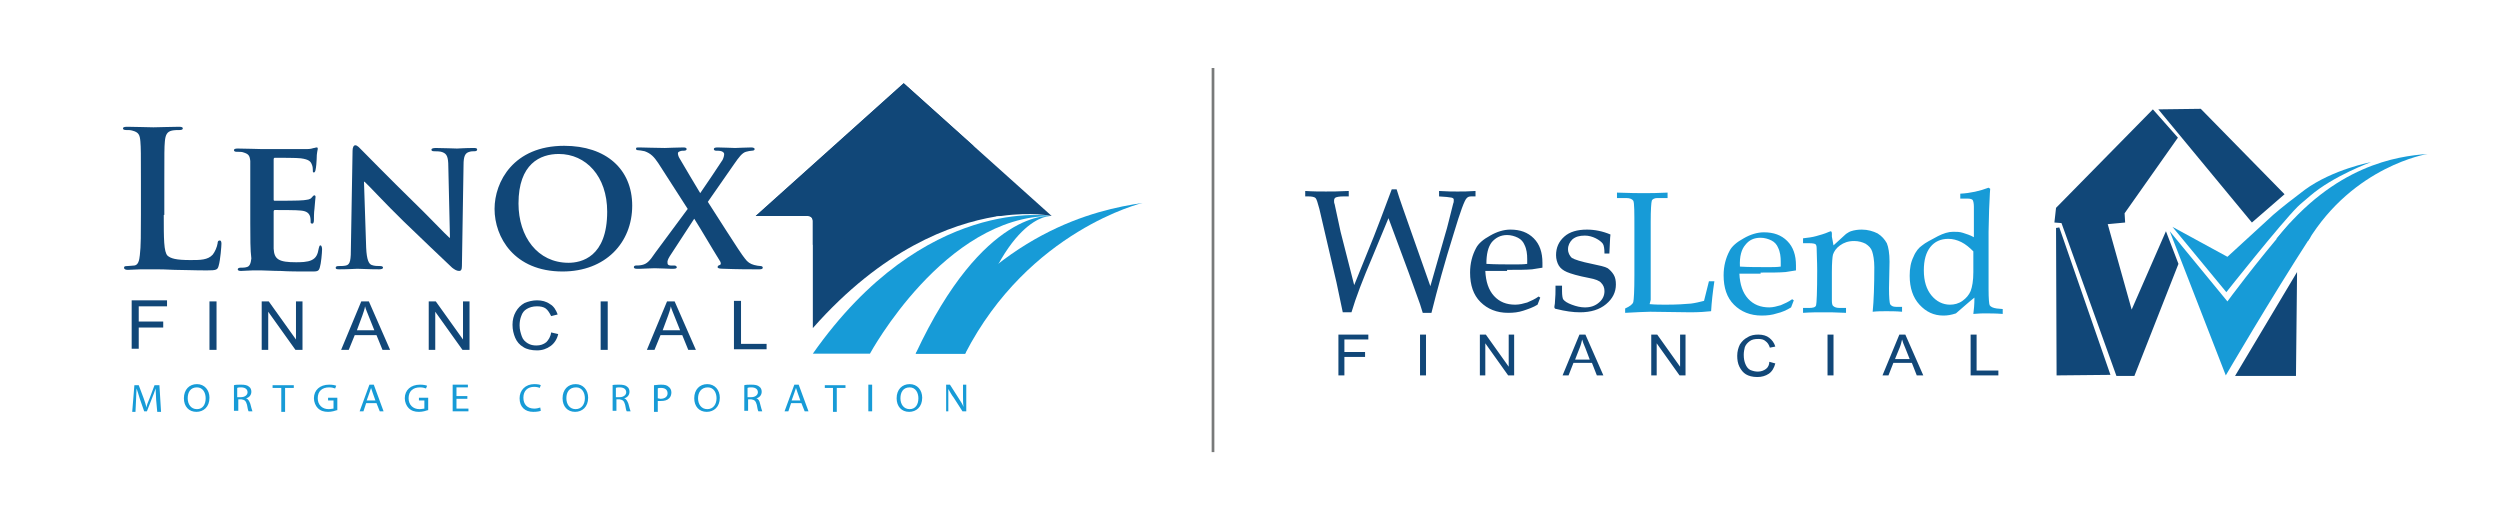 <?xml version="1.0" encoding="utf-8"?>
<!-- Generator: Adobe Illustrator 18.1.1, SVG Export Plug-In . SVG Version: 6.00 Build 0)  -->
<svg version="1.1" id="Lenox-WesLend_Dual_Brand_Logo" xmlns="http://www.w3.org/2000/svg" xmlns:xlink="http://www.w3.org/1999/xlink" x="0px" y="0px"
	 viewBox="0 0 459.5 94.5" enable-background="new 0 0 459.5 94.5" xml:space="preserve">
<g>
	<rect x="222.7" y="12.5" fill="#787A7A" width="0.5" height="70.6"/>
	<g>
		<path fill="#114778" d="M285.9,52.4l0,0.7c0,0.6,0,1.3-0.1,2.4c0,0.4-0.1,0.7-0.1,0.8l0,0.2c0,0.1,0.1,0.3,0.4,0.3
			c1.6,0.4,3,0.6,4.3,0.6c2,0,3.6-0.5,4.8-1.5c1.2-1,1.8-2.2,1.8-3.6c0-0.7-0.1-1.3-0.4-1.8c-0.3-0.5-0.7-0.9-1.1-1.2
			c-0.5-0.3-1.5-0.5-2.9-0.8c-2-0.4-3.2-0.8-3.7-1.1c-0.4-0.4-0.7-0.9-0.7-1.6c0-0.7,0.3-1.3,0.8-1.8c0.6-0.5,1.3-0.7,2.3-0.7
			c0.7,0,1.4,0.2,2,0.5c0.6,0.3,1.1,0.7,1.3,1c0.2,0.3,0.3,0.9,0.3,1.8h0.9c0.1-1.6,0.1-2.8,0.2-3.5c-1.4-0.6-2.9-0.9-4.3-0.9
			c-1.8,0-3.2,0.4-4.2,1.3c-1,0.9-1.5,2-1.5,3.4c0,0.7,0.2,1.4,0.5,1.9c0.3,0.5,0.8,0.9,1.5,1.2c0.7,0.3,2,0.7,4.1,1.1
			c1.1,0.2,1.9,0.5,2.2,0.9c0.4,0.4,0.6,0.9,0.6,1.5c0,0.8-0.3,1.5-1,2.1c-0.7,0.6-1.5,0.9-2.6,0.9c-0.8,0-1.6-0.2-2.4-0.5
			c-0.8-0.3-1.3-0.6-1.6-1c-0.1-0.2-0.2-0.7-0.2-1.5v-1H285.9z M274.2,44.5c0.7-0.8,1.6-1.3,2.8-1.3c0.7,0,1.4,0.2,2,0.5
			c0.6,0.3,1,0.8,1.2,1.3c0.4,0.8,0.5,1.7,0.5,2.6v0.9c-0.7,0.1-1.5,0.1-2.2,0.1c-1.9,0-3.7,0-5.3-0.1
			C273.2,46.7,273.5,45.4,274.2,44.5z M277,49.6c2,0,3.5,0,4.6-0.1c0.6-0.1,1.3-0.2,1.9-0.3l0-0.9c0-1.9-0.5-3.4-1.6-4.5
			c-1.1-1.1-2.5-1.6-4.3-1.6c-1.2,0-2.5,0.4-3.7,1.1c-1.3,0.7-2.2,1.5-2.6,2.3c-0.7,1.3-1.1,2.8-1.1,4.5c0,2.3,0.6,4.1,1.9,5.4
			c1.3,1.3,3,2,5.1,2c1,0,1.9-0.1,2.8-0.4c0.9-0.3,1.8-0.6,2.6-1.1l0.5-1.3l-0.3-0.2c-0.7,0.5-1.4,0.8-2.1,1.1
			c-0.7,0.2-1.4,0.4-2.2,0.4c-1.6,0-2.9-0.5-3.9-1.6c-1-1.1-1.5-2.6-1.6-4.6H277z M246.4,42.6l-1.1-5.1c-0.1-0.2-0.1-0.4-0.1-0.6
			c0-0.3,0.1-0.5,0.3-0.6c0.2-0.1,0.7-0.2,1.4-0.2h1v-1c-1.8,0.1-3.2,0.1-4.2,0.1c-1.1,0-2.4,0-3.8-0.1v1h0.6c0.6,0,1.1,0.1,1.3,0.3
			c0.2,0.2,0.4,0.9,0.7,2l2.7,11.6c0.3,1.3,0.6,2.5,0.8,3.6l0.8,3.8h1.6c0.8-2.7,2.1-6.1,3.9-10.3l2.9-7l2.6,7
			c1.7,4.5,2.7,7.5,3.2,8.8c0.1,0.3,0.3,0.9,0.5,1.6h1.6c1.1-4.4,2.4-9.2,4.1-14.6c1.2-4,2-6.2,2.4-6.5c0.2-0.2,0.4-0.3,0.8-0.3h0.8
			v-1c-1.3,0.1-2.4,0.1-3.3,0.1c-0.8,0-2,0-3.4-0.1v1l1.4,0.1c0.6,0.1,1,0.1,1.1,0.2c0.2,0.1,0.2,0.2,0.2,0.4c0,0.2,0,0.4-0.1,0.6
			c-0.7,2.7-1.1,4.5-1.4,5.4l-2.8,9.8l-3.7-10.5c-1-2.9-1.9-5.3-2.5-7.3h-0.9c-1.6,4.3-2.7,7.2-3.3,8.7l-3.6,8.9L246.4,42.6z"/>
		<path fill="#179BD7" d="M362.7,50c0,1.6-0.2,2.7-0.5,3.5c-0.3,0.7-0.8,1.3-1.5,1.8c-0.7,0.5-1.5,0.7-2.3,0.7
			c-1.3,0-2.5-0.6-3.4-1.7c-0.9-1.1-1.4-2.6-1.4-4.6c0-1.9,0.4-3.3,1.2-4.3c0.8-1,1.9-1.5,3.3-1.5c0.8,0,1.6,0.2,2.4,0.6
			c0.8,0.4,1.5,1,2.2,1.7V50z M360.8,42.8c-0.6-0.2-1.2-0.2-1.8-0.2c-0.9,0-1.8,0.3-2.8,0.8c-1.3,0.7-2.3,1.2-2.9,1.7
			c-0.6,0.4-1.2,1.1-1.6,2.1c-0.5,1-0.7,2.1-0.7,3.5c0,2.2,0.6,4,1.8,5.3c1.2,1.3,2.6,2,4.4,2c0.7,0,1.4-0.1,2.3-0.4
			c1.4-1.2,2.5-2.2,3.4-2.9c0,1.3-0.1,2.3-0.2,3c1.1-0.1,1.8-0.1,2-0.1c1,0,2.1,0,3.4,0.1v-0.9l-1.1-0.1c-0.7-0.1-1.1-0.3-1.3-0.6
			c-0.1-0.2-0.2-1.2-0.2-2.9v-9.3l0-1.3l0.1-4.1c0.1-1.5,0.1-2.8,0.2-3.8l-0.3-0.2c-1.6,0.6-3.3,1-5.2,1.1v0.9h1.3
			c0.5,0,0.9,0.1,1,0.3c0.1,0.2,0.2,0.6,0.2,1.2v5.6C362.1,43.2,361.4,43,360.8,42.8z M336.7,43.5l0-0.6c0-0.2-0.1-0.4-0.2-0.4
			l-0.3,0.1c-0.9,0.4-1.7,0.6-2.4,0.8c-0.7,0.2-1.5,0.3-2.4,0.4v0.9h1.1c0.7,0,1.1,0.1,1.2,0.2c0.1,0.1,0.2,0.3,0.2,0.7
			c0,1,0.1,2.4,0.1,4.1c0,3.9-0.1,6.1-0.2,6.4c-0.1,0.4-0.6,0.5-1.3,0.5h-1.1v0.9c1.4-0.1,2.6-0.1,3.7-0.1c1,0,2.4,0,4.2,0.1v-0.9
			h-1.1c-0.6,0-1-0.1-1.3-0.4c-0.1-0.1-0.2-0.4-0.2-0.9c0-1.6,0-3.4,0-5.3c0-1.7,0.1-2.8,0.2-3.2c0.2-0.6,0.6-1.2,1.3-1.7
			c0.7-0.5,1.5-0.8,2.6-0.8c0.8,0,1.5,0.2,2.1,0.5c0.6,0.4,1,0.8,1.2,1.4c0.2,0.6,0.4,1.6,0.4,2.9c0,3.4-0.1,6.2-0.3,8.2
			c0.9-0.1,1.7-0.1,2.5-0.1c0.8,0,1.8,0,2.9,0.1v-0.9h-1.1c-0.6,0-0.9-0.2-1.1-0.5c-0.1-0.3-0.2-1.2-0.2-2.9l0.1-4.9
			c0-1.5-0.2-2.7-0.5-3.4c-0.4-0.7-0.9-1.3-1.7-1.8c-0.8-0.4-1.8-0.7-2.9-0.7c-0.7,0-1.4,0.1-2,0.3c-0.3,0.1-0.6,0.3-0.9,0.5
			l-2.3,2.1L336.7,43.5z M320.8,45c0.7-0.9,1.6-1.3,2.8-1.3c0.7,0,1.4,0.2,2,0.5c0.6,0.3,1,0.8,1.2,1.3c0.4,0.8,0.5,1.7,0.5,2.6v0.9
			c-0.7,0.1-1.5,0.1-2.2,0.1c-1.9,0-3.7,0-5.3-0.1C319.7,47.1,320.1,45.8,320.8,45z M323.6,50.1c2,0,3.5,0,4.6-0.1
			c0.6-0.1,1.3-0.2,1.9-0.3l0-0.9c0-1.9-0.5-3.4-1.6-4.5c-1.1-1.1-2.5-1.6-4.3-1.6c-1.2,0-2.5,0.4-3.7,1.1c-1.3,0.7-2.2,1.5-2.6,2.3
			c-0.7,1.3-1.1,2.8-1.1,4.5c0,2.3,0.6,4.1,1.9,5.4c1.3,1.3,3,2,5.1,2c1,0,1.9-0.1,2.8-0.4c0.9-0.2,1.8-0.6,2.6-1.1l0.5-1.3
			l-0.3-0.2c-0.7,0.5-1.4,0.8-2.1,1.1c-0.7,0.2-1.4,0.4-2.1,0.4c-1.6,0-2.9-0.5-3.9-1.6c-1-1.1-1.5-2.6-1.6-4.6H323.6z M303.4,55.1
			l0-4.4v-9.9c0-2.3,0.1-3.6,0.2-3.9c0.1-0.3,0.5-0.5,1-0.5h1.9v-1c-1.8,0.1-3.3,0.1-4.4,0.1c-0.8,0-2.4,0-4.9-0.1v1h1.7
			c0.7,0,1.1,0.2,1.3,0.5c0.2,0.4,0.2,2.1,0.2,5.2v8.5c0,2.9-0.1,4.5-0.2,4.9c-0.1,0.4-0.6,0.8-1.5,1.2v0.8c2.1-0.1,3.6-0.2,4.6-0.2
			l7.4,0.1c1.6,0,2.9-0.1,3.8-0.2c0.1-1.7,0.3-3.5,0.6-5.5h-1l-0.9,3.6c-0.8,0.2-1.6,0.4-2.4,0.5c-1.1,0.1-2.6,0.2-4.6,0.2
			c-1,0-1.9,0-3-0.1L303.4,55.1z"/>
		<path fill="#114778" d="M367.3,69v-0.9h-4v-6.6h-1.1V69H367.3z M349.2,63.8c0.2-0.5,0.3-1,0.4-1.4c0.1,0.4,0.3,0.9,0.6,1.6L351,66
			h-2.7L349.2,63.8z M347.1,69l0.9-2.3h3.4l0.9,2.3h1.2l-3.3-7.5h-1.1L346,69H347.1z M337,69v-7.5h-1.1V69H337z M324.6,67.8
			c-0.4,0.3-0.9,0.5-1.5,0.5c-0.5,0-0.9-0.1-1.4-0.3c-0.4-0.2-0.7-0.6-0.9-1.1c-0.2-0.5-0.3-1-0.3-1.7c0-0.5,0.1-1,0.2-1.4
			c0.2-0.5,0.5-0.8,0.9-1.1c0.4-0.3,0.9-0.4,1.6-0.4c0.5,0,1,0.1,1.3,0.4c0.4,0.3,0.6,0.6,0.8,1.2l1-0.2c-0.2-0.7-0.6-1.2-1.1-1.6
			c-0.5-0.4-1.2-0.6-2-0.6c-0.7,0-1.4,0.1-2,0.5c-0.6,0.3-1,0.7-1.4,1.3c-0.3,0.6-0.5,1.3-0.5,2.1c0,0.7,0.1,1.4,0.4,2
			c0.3,0.6,0.7,1.1,1.2,1.4c0.5,0.3,1.2,0.5,2.1,0.5c0.8,0,1.5-0.2,2.1-0.6c0.6-0.4,1-1.1,1.2-1.9l-1.1-0.3
			C325.2,67,325,67.5,324.6,67.8z M304.5,69v-5.9l4.2,5.9h1.1v-7.5h-1v5.9l-4.2-5.9h-1.1V69H304.5z M290.4,63.8
			c0.2-0.5,0.3-1,0.4-1.4c0.1,0.4,0.3,0.9,0.6,1.6l0.8,2.1h-2.7L290.4,63.8z M288.3,69l0.9-2.3h3.4l0.9,2.3h1.2l-3.3-7.5h-1.1
			l-3.1,7.5H288.3z M273,69v-5.9l4.2,5.9h1.1v-7.5h-1v5.9l-4.2-5.9h-1.1V69H273z M262.1,69v-7.5H261V69H262.1z M247.1,69v-3.4h3.8
			v-0.9h-3.8v-2.3h4.4v-0.9H246V69H247.1z"/>
	</g>
	<g>
		<path fill="#179BD7" d="M210,37.3c-8.8,1.3-26.5,5.3-41.7,27.7h9.1C189.1,42.3,210,37.3,210,37.3z"/>
		<path fill="#179BD7" d="M193.2,39.7c0,0-23.2-4-43.8,25.3h10.5C159.9,65,173.6,39.7,193.2,39.7z"/>
		<path fill="#179BD7" d="M168.3,65h9.1c6.7-26,15.8-25.3,15.8-25.3S180.8,38.2,168.3,65z"/>
		<path fill="#114778" d="M166.1,15.3l-27.2,24.4c0,0,8.7,0,9.6,0c0.9,0,0.9,0.9,0.9,0.9v19.7c12.8-14.5,25.3-19.1,33.6-20.5
			c0.1-0.1,1-0.1,1-0.1c5.7-0.8,9.3,0,9.3,0L166.1,15.3z"/>
		<path fill="#114778" d="M178.9,26.8l-12.8-11.5l-27.2,24.4c0,0,8.7,0,9.6,0c0.9,0,0.9,0.9,0.9,0.9V45
			C162.9,43.2,174,36.2,178.9,26.8z"/>
	</g>
	<g>
		<path fill="#114778" d="M30.1,39.5c0,4.4,0,6.8,0.7,7.5c0.6,0.5,1.5,0.8,4.2,0.8c1.8,0,3.2,0,4.1-1c0.4-0.5,0.8-1.4,0.9-2.1
			c0-0.3,0.1-0.5,0.4-0.5c0.2,0,0.3,0.2,0.3,0.6c0,0.4-0.2,3-0.5,4c-0.2,0.8-0.4,0.9-2.2,0.9c-2.5,0-4.3-0.1-5.9-0.1
			c-1.6-0.1-2.8-0.1-4.2-0.1c-0.4,0-1.1,0-2,0c-0.8,0-1.7,0.1-2.4,0.1c-0.4,0-0.7-0.1-0.7-0.4c0-0.2,0.1-0.3,0.6-0.3
			c0.5,0,0.9-0.1,1.3-0.1c0.7-0.1,0.9-0.9,1-1.9c0.2-1.5,0.2-4.2,0.2-7.4v-6.1c0-5.3,0-6.2-0.1-7.4c-0.1-1.2-0.3-1.7-1.5-2
			c-0.3-0.1-0.7-0.1-1.1-0.1c-0.4,0-0.6-0.1-0.6-0.3c0-0.2,0.2-0.3,0.8-0.3c1.6,0,3.8,0.1,4.8,0.1c0.8,0,3.4-0.1,4.7-0.1
			c0.5,0,0.7,0.1,0.7,0.3c0,0.2-0.2,0.3-0.6,0.3c-0.4,0-0.9,0-1.4,0.1c-0.9,0.2-1.2,0.8-1.3,2c-0.1,1.1-0.1,2.1-0.1,7.4V39.5z"/>
		<path fill="#114778" d="M46,35.8c0-4.5,0-5.3,0-6.2c-0.1-1-0.3-1.3-1.3-1.6c-0.2-0.1-0.8-0.1-1.2-0.1c-0.3,0-0.5-0.1-0.5-0.3
			c0-0.2,0.2-0.3,0.7-0.3c1.6,0,3.5,0.1,4.4,0.1c1,0,7.7,0,8.3,0c0.6,0,1-0.1,1.3-0.2c0.2,0,0.3-0.1,0.5-0.1c0.2,0,0.2,0.1,0.2,0.3
			c0,0.2-0.2,0.6-0.2,1.9c0,0.3-0.1,1.6-0.2,1.9c0,0.1-0.1,0.5-0.3,0.5c-0.2,0-0.2-0.1-0.2-0.4c0-0.2,0-0.7-0.2-1.1
			c-0.2-0.5-0.5-0.9-2-1.1c-0.5-0.1-4.2-0.1-4.8-0.1c-0.1,0-0.2,0.1-0.2,0.3v7.3c0,0.2,0,0.3,0.2,0.3c0.7,0,4.7,0,5.3-0.1
			c0.7-0.1,1.2-0.1,1.5-0.5c0.2-0.2,0.3-0.4,0.5-0.4c0.1,0,0.2,0.1,0.2,0.3c0,0.2-0.1,0.7-0.2,2.2c-0.1,0.6-0.1,1.8-0.1,2
			c0,0.2,0,0.7-0.3,0.7c-0.2,0-0.3-0.1-0.3-0.2c0-0.3,0-0.7-0.1-1.1c-0.2-0.6-0.6-1-1.7-1.1c-0.6-0.1-4-0.1-4.8-0.1
			c-0.1,0-0.2,0.1-0.2,0.3v2.4c0,1,0,3.5,0,4.4c0.1,2,1,2.5,4.1,2.5c0.8,0,2.1,0,2.9-0.4c0.8-0.4,1.1-1,1.3-2.2
			c0.1-0.3,0.1-0.5,0.3-0.5c0.2,0,0.3,0.4,0.3,0.7c0,0.7-0.2,2.7-0.4,3.3c-0.2,0.8-0.5,0.8-1.6,0.8c-2.3,0-4.1,0-5.6-0.1
			c-1.5,0-2.6-0.1-3.5-0.1c-0.3,0-1,0-1.7,0c-0.7,0-1.5,0.1-2.1,0.1c-0.4,0-0.6-0.1-0.6-0.3c0-0.1,0.1-0.3,0.5-0.3
			c0.4,0,0.8,0,1.1-0.1c0.6-0.1,0.8-0.7,0.9-1.6C46,46,46,43.7,46,41V35.8z"/>
		<path fill="#114778" d="M67.3,45.5c0.1,2.3,0.5,3,1,3.2c0.5,0.2,1.1,0.2,1.6,0.2c0.3,0,0.5,0.1,0.5,0.3c0,0.2-0.3,0.3-0.7,0.3
			c-2,0-3.4-0.1-4-0.1c-0.3,0-1.7,0.1-3.3,0.1c-0.4,0-0.7,0-0.7-0.3c0-0.2,0.2-0.3,0.5-0.3c0.4,0,1,0,1.4-0.1c0.8-0.2,0.9-1,0.9-3.6
			l0.3-17.5c0-0.6,0.2-1,0.5-1c0.4,0,0.8,0.5,1.3,1c0.4,0.4,5,5.1,9.4,9.4c2.1,2,6.1,6.2,6.6,6.6h0.1l-0.3-13.1c0-1.8-0.3-2.3-1-2.6
			c-0.4-0.2-1.2-0.2-1.6-0.2c-0.4,0-0.5-0.1-0.5-0.3c0-0.2,0.3-0.3,0.8-0.3c1.6,0,3.2,0.1,3.9,0.1c0.3,0,1.5-0.1,3-0.1
			c0.4,0,0.7,0,0.7,0.3c0,0.2-0.2,0.3-0.5,0.3c-0.3,0-0.6,0-0.9,0.1c-0.8,0.2-1.1,0.8-1.1,2.4l-0.3,18.6c0,0.7-0.2,0.9-0.5,0.9
			c-0.5,0-0.9-0.3-1.3-0.6c-1.9-1.8-5.7-5.4-8.9-8.5c-3.3-3.2-6.6-6.8-7.2-7.3h-0.1L67.3,45.5z"/>
		<path fill="#114778" d="M90.9,38.4c0-5,3.5-11.6,12.8-11.6c7.7,0,12.5,4.3,12.5,11c0,6.8-4.9,12.1-12.8,12.1
			C94.5,49.9,90.9,43.6,90.9,38.4z M111.6,38.9c0-6.5-3.9-10.6-8.9-10.6c-3.4,0-7.4,1.8-7.4,9.1c0,6.1,3.5,10.9,9.2,10.9
			C106.8,48.3,111.6,47.3,111.6,38.9z"/>
		<path fill="#114778" d="M130.1,37.1c1,1.5,6,9.5,6.8,10.4c0.5,0.7,1,1,1.7,1.2c0.4,0.1,0.9,0.2,1.2,0.2c0.2,0,0.4,0.1,0.4,0.3
			c0,0.2-0.2,0.3-0.6,0.3h-0.9c-0.7,0-3.2,0-5.7-0.1c-0.8,0-1.1-0.1-1.1-0.3c0-0.2,0.1-0.3,0.4-0.4c0.1,0,0.3-0.2,0.1-0.6
			c-1.8-2.9-3.4-5.7-4.8-7.9l-4.5,6.9c-0.3,0.5-0.5,0.9-0.4,1.3c0,0.3,0.3,0.4,0.6,0.4c0.2,0,0.4,0,0.7,0c0.2,0,0.4,0.2,0.4,0.3
			c0,0.2-0.2,0.3-0.6,0.3h-0.6c-0.2,0-2.2-0.1-2.9-0.1c-0.6,0-2.1,0.1-2.6,0.1H117c-0.3,0-0.5-0.1-0.5-0.3c0-0.2,0.2-0.3,0.4-0.3
			c0.2,0,0.7,0,1.1-0.1c0.9-0.2,1.4-0.7,2.4-2.2l6-8.1l-5.4-8.4c-0.8-1.2-1.4-1.8-2.5-2.2c-0.5-0.1-1-0.2-1.3-0.2
			c-0.2,0-0.3-0.1-0.3-0.3c0-0.2,0.2-0.2,0.6-0.2c0.7,0,3.2,0.1,4.7,0.1c0.4,0,2.3-0.1,3.4-0.1c0.4,0,0.6,0.1,0.6,0.3
			c0,0.2-0.2,0.3-0.5,0.3c-0.2,0-0.5,0-0.7,0.1c-0.3,0.1-0.4,0.2-0.4,0.4c0,0.2,0.1,0.6,0.3,0.9c1.4,2.4,2.6,4.4,3.8,6.4
			c0.9-1.3,3.6-5.3,4.1-6.1c0.2-0.4,0.3-0.8,0.3-1.1c0-0.2-0.2-0.4-0.5-0.5c-0.3-0.1-0.7-0.1-1-0.1c-0.2,0-0.4-0.1-0.4-0.3
			c0-0.2,0.2-0.3,0.7-0.3c1.2,0,2.6,0.1,3.2,0.1c0.6,0,1.8-0.1,3-0.1c0.3,0,0.6,0.1,0.6,0.3c0,0.2-0.2,0.3-0.5,0.3
			c-0.3,0-0.7,0.1-1.1,0.2c-0.7,0.2-1.3,1-2.2,2.3L130.1,37.1z"/>
	</g>
	<g>
		<path fill="#179BD7" d="M28.7,73.5c0-0.7-0.1-1.5-0.1-2.1h0c-0.2,0.6-0.4,1.2-0.7,1.9L27,75.6h-0.5l-0.8-2.3
			c-0.2-0.7-0.4-1.3-0.6-1.9h0c0,0.6-0.1,1.4-0.1,2.2l-0.1,2.1h-0.6l0.4-4.9h0.8l0.9,2.4c0.2,0.6,0.4,1.1,0.5,1.7h0
			c0.1-0.5,0.3-1,0.6-1.7l0.9-2.4h0.9l0.3,4.9h-0.7L28.7,73.5z"/>
		<path fill="#179BD7" d="M38.5,73.1c0,1.7-1.1,2.6-2.4,2.6c-1.4,0-2.3-1-2.3-2.5c0-1.6,1-2.6,2.4-2.6
			C37.6,70.6,38.5,71.7,38.5,73.1z M34.5,73.2c0,1.1,0.6,2,1.7,2c1.1,0,1.6-0.9,1.6-2c0-1-0.5-2-1.6-2C35,71.2,34.5,72.1,34.5,73.2z
			"/>
		<path fill="#179BD7" d="M43,70.8c0.3-0.1,0.8-0.1,1.3-0.1c0.7,0,1.2,0.1,1.5,0.4c0.3,0.2,0.4,0.6,0.4,0.9c0,0.6-0.4,1.1-1,1.2v0
			c0.4,0.1,0.6,0.5,0.8,1c0.2,0.7,0.3,1.2,0.4,1.4h-0.7c-0.1-0.1-0.2-0.6-0.3-1.2c-0.2-0.7-0.4-0.9-1-1h-0.6v2.1H43V70.8z M43.6,73
			h0.7c0.7,0,1.2-0.4,1.2-0.9c0-0.6-0.5-0.9-1.2-0.9c-0.3,0-0.5,0-0.7,0.1V73z"/>
		<path fill="#179BD7" d="M51.7,71.3h-1.6v-0.5H54v0.5h-1.6v4.4h-0.7V71.3z"/>
		<path fill="#179BD7" d="M61.9,75.4c-0.3,0.1-0.9,0.3-1.6,0.3c-0.8,0-1.4-0.2-1.9-0.7c-0.4-0.4-0.7-1.1-0.7-1.8
			c0-1.5,1.1-2.5,2.8-2.5c0.6,0,1.1,0.1,1.3,0.2l-0.2,0.5c-0.3-0.1-0.6-0.2-1.1-0.2c-1.3,0-2.1,0.7-2.1,2c0,1.2,0.8,2,2,2
			c0.4,0,0.7-0.1,0.9-0.1v-1.5h-1v-0.5h1.7V75.4z"/>
		<path fill="#179BD7" d="M67.3,74.1l-0.5,1.5h-0.7l1.8-4.9h0.8l1.8,4.9h-0.7l-0.6-1.5H67.3z M69,73.6l-0.5-1.4
			c-0.1-0.3-0.2-0.6-0.3-0.9h0c-0.1,0.3-0.2,0.6-0.3,0.9l-0.5,1.4H69z"/>
		<path fill="#179BD7" d="M78.6,75.4c-0.3,0.1-0.9,0.3-1.6,0.3c-0.8,0-1.4-0.2-1.9-0.7c-0.4-0.4-0.7-1.1-0.7-1.8
			c0-1.5,1.1-2.5,2.8-2.5c0.6,0,1.1,0.1,1.3,0.2l-0.2,0.5c-0.3-0.1-0.6-0.2-1.1-0.2c-1.3,0-2.1,0.7-2.1,2c0,1.2,0.8,2,2,2
			c0.4,0,0.7-0.1,0.9-0.1v-1.5h-1v-0.5h1.7V75.4z"/>
		<path fill="#179BD7" d="M85.9,73.3h-2v1.8h2.2v0.5h-2.9v-4.9H86v0.5h-2.1v1.6h2V73.3z"/>
		<path fill="#179BD7" d="M99.4,75.5c-0.2,0.1-0.7,0.2-1.4,0.2c-1.5,0-2.5-0.9-2.5-2.5c0-1.5,1.1-2.6,2.7-2.6c0.6,0,1.1,0.1,1.2,0.2
			l-0.2,0.5c-0.2-0.1-0.6-0.2-1-0.2c-1.2,0-2,0.7-2,2c0,1.2,0.7,2,2,2c0.4,0,0.8-0.1,1.1-0.2L99.4,75.5z"/>
		<path fill="#179BD7" d="M108.1,73.1c0,1.7-1.1,2.6-2.4,2.6c-1.4,0-2.3-1-2.3-2.5c0-1.6,1-2.6,2.4-2.6
			C107.2,70.6,108.1,71.7,108.1,73.1z M104.1,73.2c0,1.1,0.6,2,1.7,2c1.1,0,1.7-0.9,1.7-2c0-1-0.5-2-1.6-2
			C104.6,71.2,104.1,72.1,104.1,73.2z"/>
		<path fill="#179BD7" d="M112.5,70.8c0.3-0.1,0.8-0.1,1.3-0.1c0.7,0,1.2,0.1,1.5,0.4c0.3,0.2,0.4,0.6,0.4,0.9c0,0.6-0.4,1.1-1,1.2
			v0c0.4,0.1,0.6,0.5,0.8,1c0.2,0.7,0.3,1.2,0.4,1.4h-0.7c-0.1-0.1-0.2-0.6-0.3-1.2c-0.2-0.7-0.4-0.9-1-1h-0.6v2.1h-0.7V70.8z
			 M113.2,73h0.7c0.7,0,1.2-0.4,1.2-0.9c0-0.6-0.5-0.9-1.2-0.9c-0.3,0-0.5,0-0.7,0.1V73z"/>
		<path fill="#179BD7" d="M120.2,70.8c0.3,0,0.7-0.1,1.3-0.1c0.7,0,1.1,0.1,1.4,0.4c0.3,0.2,0.5,0.6,0.5,1c0,0.4-0.1,0.8-0.4,1.1
			c-0.4,0.4-0.9,0.5-1.6,0.5c-0.2,0-0.4,0-0.5,0v2h-0.7V70.8z M120.9,73.2c0.1,0,0.3,0.1,0.5,0.1c0.8,0,1.3-0.4,1.3-1
			c0-0.7-0.5-1-1.2-1c-0.3,0-0.5,0-0.6,0.1V73.2z"/>
		<path fill="#179BD7" d="M132.3,73.1c0,1.7-1.1,2.6-2.4,2.6c-1.4,0-2.3-1-2.3-2.5c0-1.6,1-2.6,2.4-2.6
			C131.4,70.6,132.3,71.7,132.3,73.1z M128.3,73.2c0,1.1,0.6,2,1.7,2c1.1,0,1.7-0.9,1.7-2c0-1-0.5-2-1.6-2
			C128.9,71.2,128.3,72.1,128.3,73.2z"/>
		<path fill="#179BD7" d="M136.8,70.8c0.3-0.1,0.8-0.1,1.3-0.1c0.7,0,1.2,0.1,1.5,0.4c0.3,0.2,0.4,0.6,0.4,0.9c0,0.6-0.4,1.1-1,1.2
			v0c0.4,0.1,0.6,0.5,0.7,1c0.2,0.7,0.3,1.2,0.4,1.4h-0.7c-0.1-0.1-0.2-0.6-0.3-1.2c-0.2-0.7-0.4-0.9-1-1h-0.6v2.1h-0.7V70.8z
			 M137.4,73h0.7c0.7,0,1.2-0.4,1.2-0.9c0-0.6-0.5-0.9-1.2-0.9c-0.3,0-0.5,0-0.7,0.1V73z"/>
		<path fill="#179BD7" d="M145.4,74.1l-0.5,1.5h-0.7l1.8-4.9h0.8l1.8,4.9h-0.7l-0.6-1.5H145.4z M147.1,73.6l-0.5-1.4
			c-0.1-0.3-0.2-0.6-0.3-0.9h0c-0.1,0.3-0.2,0.6-0.3,0.9l-0.5,1.4H147.1z"/>
		<path fill="#179BD7" d="M153.2,71.3h-1.6v-0.5h3.8v0.5h-1.6v4.4h-0.7V71.3z"/>
		<path fill="#179BD7" d="M160.3,70.7v4.9h-0.7v-4.9H160.3z"/>
		<path fill="#179BD7" d="M169.5,73.1c0,1.7-1.1,2.6-2.4,2.6c-1.4,0-2.3-1-2.3-2.5c0-1.6,1-2.6,2.4-2.6
			C168.6,70.6,169.5,71.7,169.5,73.1z M165.5,73.2c0,1.1,0.6,2,1.7,2c1.1,0,1.6-0.9,1.6-2c0-1-0.5-2-1.6-2
			C166,71.2,165.5,72.1,165.5,73.2z"/>
		<path fill="#179BD7" d="M173.9,75.6v-4.9h0.7l1.6,2.5c0.4,0.6,0.7,1.1,0.9,1.6l0,0c-0.1-0.7-0.1-1.3-0.1-2v-2.1h0.6v4.9h-0.7
			l-1.6-2.5c-0.4-0.5-0.7-1.1-1-1.6l0,0c0,0.6,0,1.2,0,2v2.1H173.9z"/>
	</g>
	<path fill="#114778" d="M140.9,64.3v-1.1h-4.7v-7.9h-1.3v8.9H140.9z M122.8,58c0.2-0.6,0.4-1.1,0.5-1.7c0.1,0.5,0.4,1.1,0.7,1.9
		l1,2.5h-3.2L122.8,58z M120.3,64.3l1.1-2.7h4l1.1,2.7h1.4l-3.9-8.9h-1.4l-3.7,8.9H120.3z M111.7,64.3v-8.9h-1.3v8.9H111.7z
		 M100.4,62.9c-0.5,0.4-1.1,0.6-1.8,0.6c-0.6,0-1.1-0.1-1.6-0.4c-0.5-0.3-0.9-0.7-1.1-1.3c-0.2-0.6-0.4-1.2-0.4-2
		c0-0.6,0.1-1.2,0.3-1.7c0.2-0.6,0.5-1,1-1.3c0.5-0.3,1.1-0.5,1.9-0.5c0.6,0,1.2,0.1,1.6,0.4c0.4,0.3,0.7,0.8,1,1.4l1.2-0.3
		c-0.3-0.8-0.7-1.5-1.4-1.9c-0.7-0.5-1.5-0.7-2.4-0.7c-0.8,0-1.6,0.2-2.3,0.5c-0.7,0.4-1.2,0.9-1.6,1.6c-0.4,0.7-0.6,1.5-0.6,2.4
		c0,0.9,0.2,1.7,0.5,2.4c0.3,0.7,0.8,1.3,1.5,1.7c0.6,0.4,1.5,0.6,2.5,0.6c1,0,1.8-0.3,2.5-0.8c0.7-0.5,1.2-1.3,1.4-2.2l-1.3-0.3
		C101.2,61.9,100.8,62.5,100.4,62.9z M80,64.3v-7l5,7h1.3v-8.9h-1.2v7l-5-7h-1.3v8.9H80z M66.6,58c0.2-0.6,0.4-1.1,0.5-1.7
		c0.1,0.5,0.4,1.1,0.7,1.9l1,2.5h-3.2L66.6,58z M64.1,64.3l1.1-2.7h4l1.1,2.7h1.4l-3.9-8.9h-1.4l-3.7,8.9H64.1z M49.3,64.3v-7l5,7
		h1.3v-8.9h-1.2v7l-5-7h-1.3v8.9H49.3z M39.8,64.3v-8.9h-1.3v8.9H39.8z M25.5,64.3v-4.1H30v-1.1h-4.5v-2.8h5.2v-1.1h-6.5v8.9H25.5z"
		/>
	<g>
		<polygon fill="#114778" points="377.9,38.2 395.7,20.1 400.3,25.3 390.5,39.2 390.6,40.9 387.4,41.2 391.8,56.9 398.1,42.5 
			400.4,48.5 392.3,69.1 389,69.1 378.9,41 377.6,40.9 		"/>
		<polygon fill="#114778" points="396.7,20.1 404.5,20 419.9,35.7 413.9,40.9 		"/>
		<polygon fill="#114778" points="422.2,50 422,69.1 410.8,69.1 		"/>
		<polygon fill="#114778" points="378,69 387.9,68.9 378.5,41.8 377.9,41.9 		"/>
		<g>
			<path fill="#179BD7" d="M424.2,44.3l-5.8-0.4c10.7-13.5,22.1-15.2,27.8-15.6C446.1,28.3,432.6,30.5,424.2,44.3z"/>
			<path fill="#179BD7" d="M421,43.5v-2.6c-6.4,7.4-11.6,14.5-11.6,14.5l-10.6-12.9L409.1,69c0,0,8.1-13.9,15.6-25.5H421z"/>
		</g>
		<path fill="#179BD7" d="M435.8,29.8c0,0-7,1.3-12.2,5.1c-2,1.5-4.3,3.3-5.8,4.6c-5,4.6-8.4,7.7-8.4,7.7l-10.1-5.5l9.9,12
			c0,0,9.9-12.5,13.1-15.7c0.6-0.6,1.4-1.2,2.3-2C428.9,32.3,435.8,29.8,435.8,29.8z"/>
	</g>
</g>
</svg>
